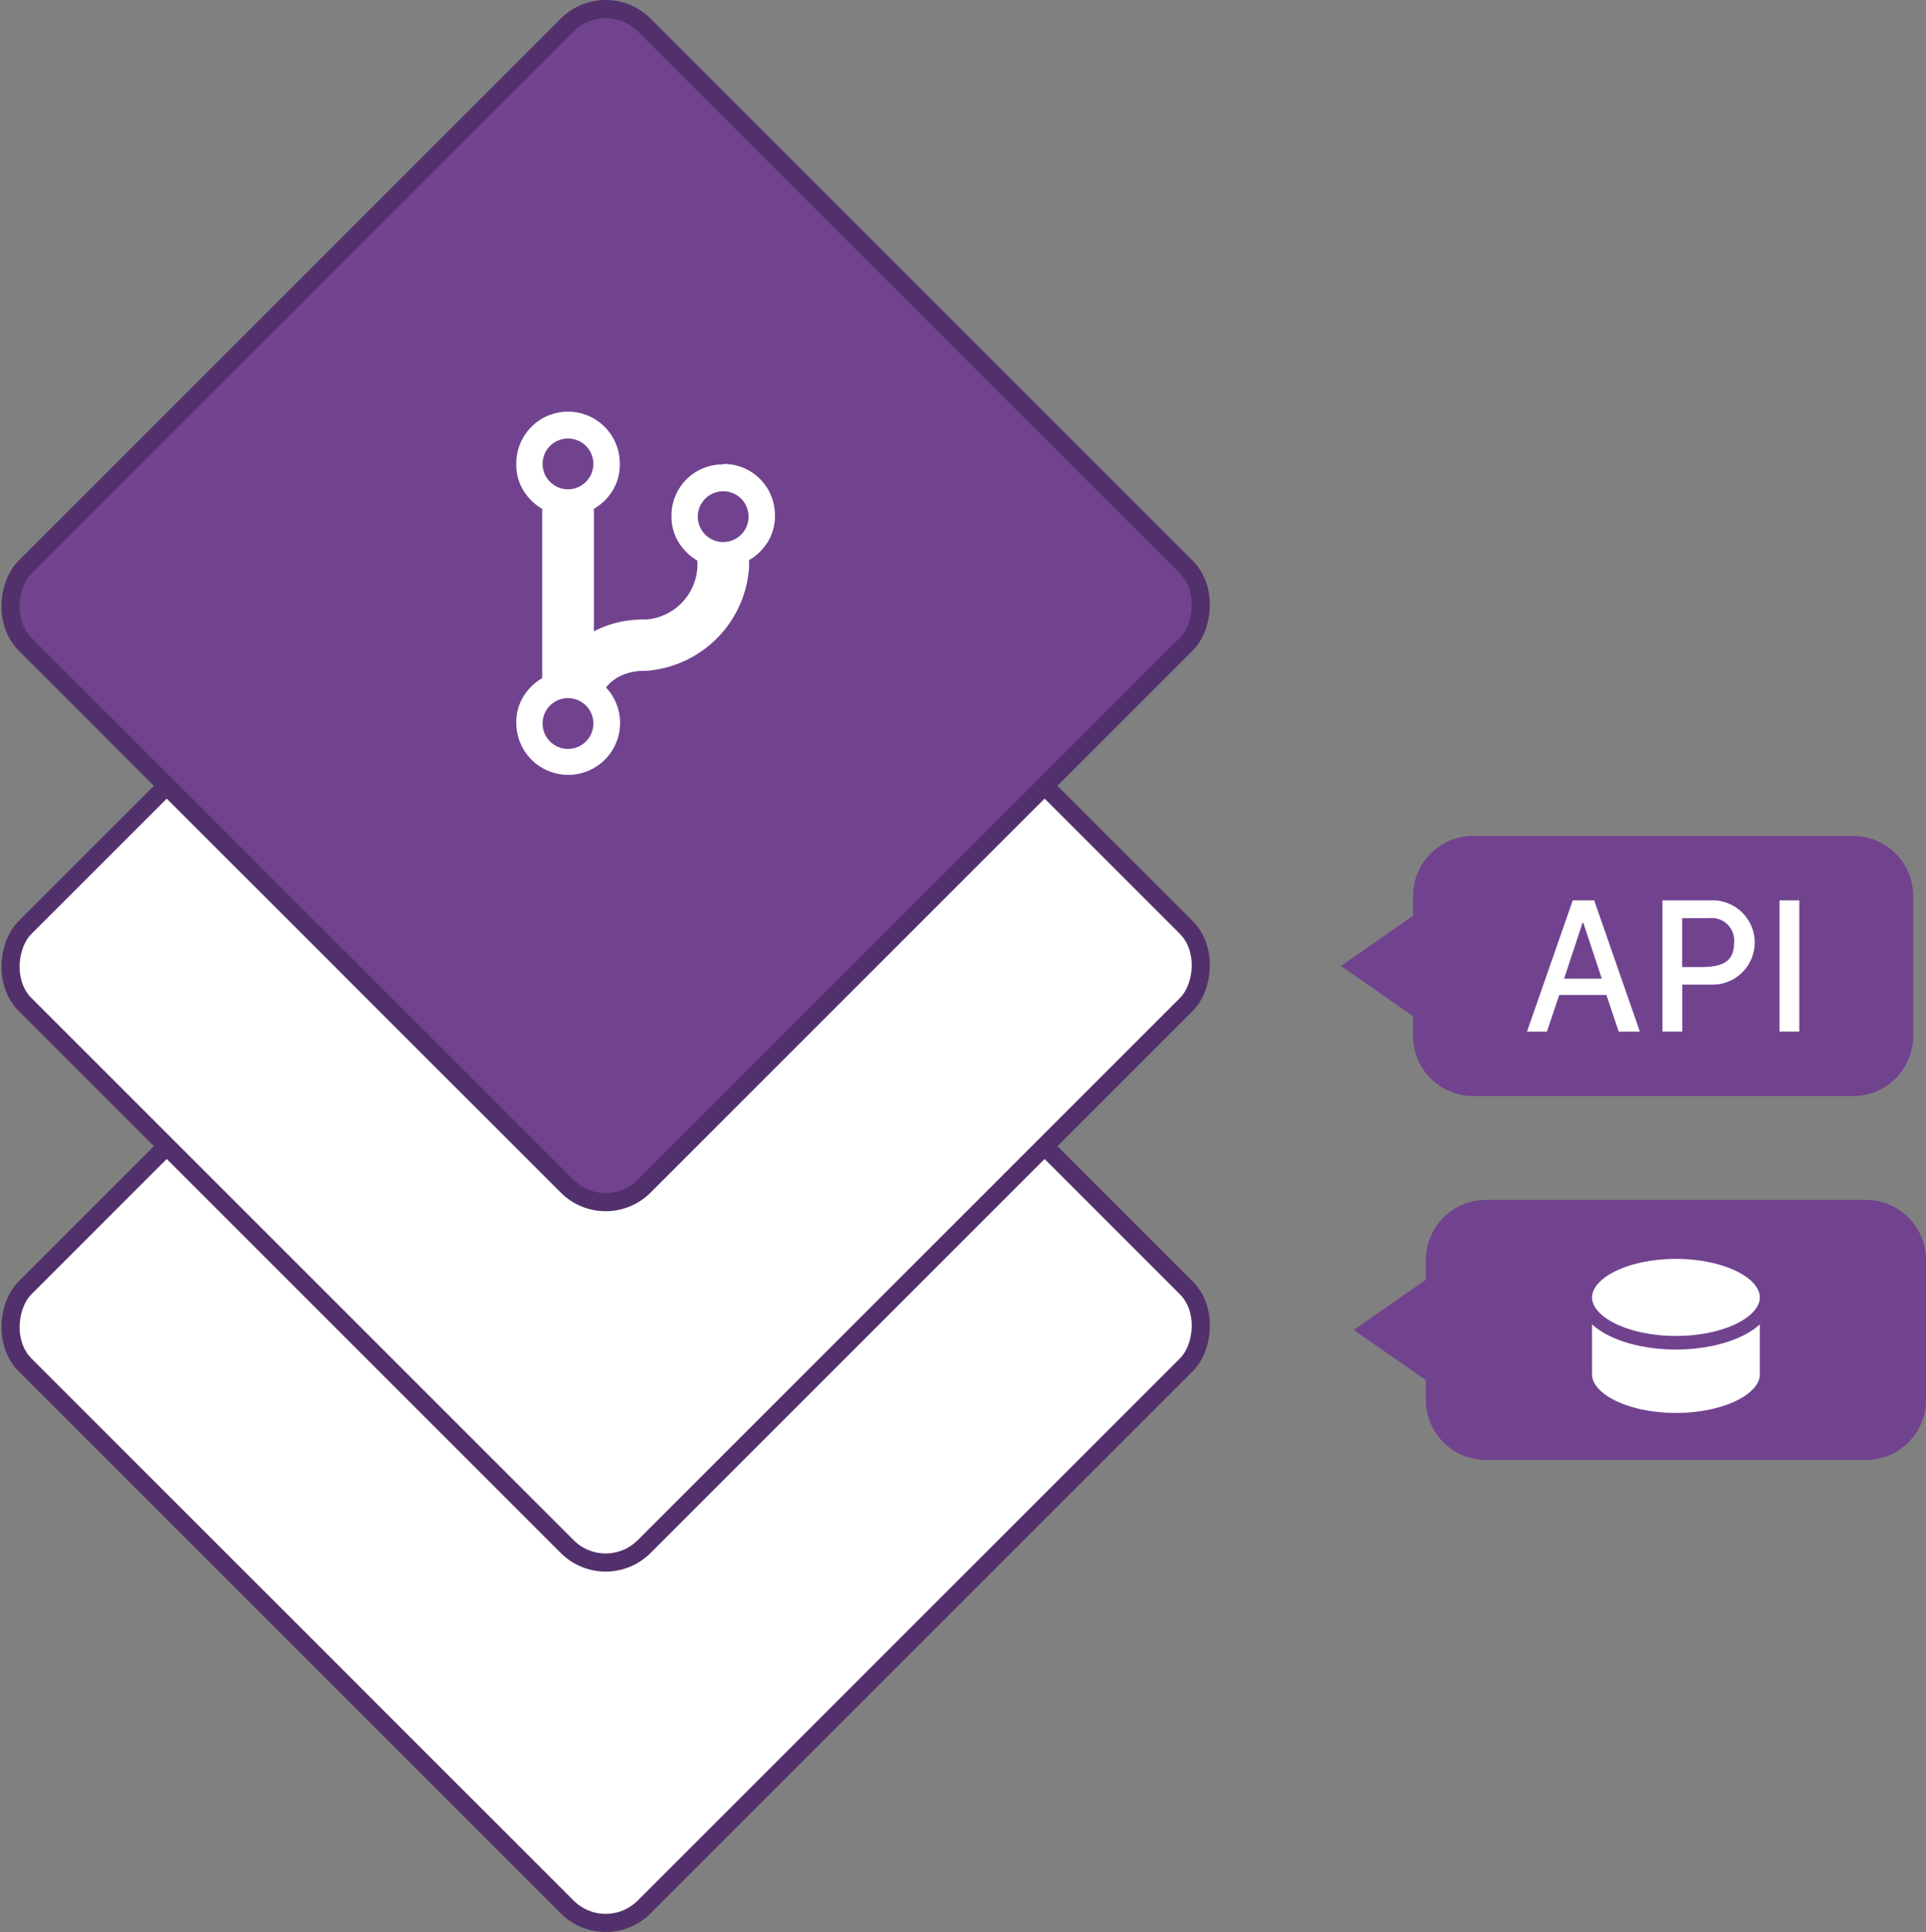 <svg id="package" xmlns="http://www.w3.org/2000/svg" viewBox="0 0 106.194 106.533"><rect x="0" y="0" width="106.194" height="106.533" fill="#808080" stroke="none"/><title>solution-stack</title><rect x="25.889" y="55.733" width="48.277" height="48.277" rx="3" ry="3" transform="translate(54.498 -18.714) rotate(45)" fill="#fff" stroke="#52306c" stroke-miterlimit="10"/><rect x="25.889" y="35.861" width="48.277" height="48.277" rx="3" ry="3" transform="translate(40.446 -24.535) rotate(45)" fill="#fff" stroke="#52306c" stroke-miterlimit="10"/><path d="M118.813,52.83H97.855a3.309,3.309,0,0,0-3.309,3.309V57.23L90.57,60l3.976,2.77v1.091a3.309,3.309,0,0,0,3.309,3.309h20.958a3.309,3.309,0,0,0,3.309-3.309V56.139A3.309,3.309,0,0,0,118.813,52.83Z" transform="translate(-16.633 -6.734)" fill="#71438f"/><path d="M119.518,72.9H98.56a3.309,3.309,0,0,0-3.309,3.309V77.3l-3.976,2.77,3.976,2.77v1.091a3.309,3.309,0,0,0,3.309,3.309h20.958a3.309,3.309,0,0,0,3.309-3.309V76.213A3.309,3.309,0,0,0,119.518,72.9Z" transform="translate(-16.633 -6.734)" fill="#71438f"/><path d="M104.039,78.276v4.246c0,1.381,2.239,2.5,5,2.5s5-1.119,5-2.5V78.276h-10Z" transform="translate(-16.633 -6.734)" fill="#fff" stroke="#71438f" stroke-miterlimit="10" stroke-width="0.75"/><path d="M100.827,63.619l2.524-7.237h1.181l2.519,7.237h-1.167l-0.679-2.02h-2.6l-0.679,2.02h-1.1Zm3.063-6-1.018,3.08h2.079l-1.018-3.08h-0.044Z" transform="translate(-16.633 -6.734)" fill="#fff"/><path d="M111.008,56.381a2.325,2.325,0,1,1,0,4.649h-1.622v2.588h-1.092V56.381h2.719Zm-1.627,3.68H110.4c1.16,0,1.845-.26,1.845-1.347a1.239,1.239,0,0,0-1.369-1.352h-1.495v2.7Z" transform="translate(-16.633 -6.734)" fill="#fff"/><path d="M114.749,63.619V56.381h1.092v7.237h-1.092Z" transform="translate(-16.633 -6.734)" fill="#fff"/><ellipse cx="92.406" cy="71.542" rx="5" ry="2.5" fill="#fff" stroke="#71438f" stroke-miterlimit="10" stroke-width="0.75"/><rect x="25.889" y="15.989" width="48.277" height="48.277" rx="3" ry="3" transform="translate(26.394 -30.355) rotate(45)" fill="#71438f" stroke="#52306c" stroke-miterlimit="10"/><path d="M56.508,32.318a2.816,2.816,0,0,1,2.852,2.853,2.7,2.7,0,0,1-.389,1.437,2.949,2.949,0,0,1-1.037,1.014v0.4a6.136,6.136,0,0,1-5.705,5.705,3.089,3.089,0,0,0-1.337.256,2.317,2.317,0,0,0-.847.657A2.861,2.861,0,1,1,45.1,46.582a2.69,2.69,0,0,1,.39-1.438,2.943,2.943,0,0,1,1.036-1.014V34.792a2.942,2.942,0,0,1-1.036-1.014,2.69,2.69,0,0,1-.39-1.438,2.853,2.853,0,1,1,5.705,0,2.694,2.694,0,0,1-.39,1.438,2.944,2.944,0,0,1-1.036,1.014v6.753a5.871,5.871,0,0,1,2.852-.647,3.068,3.068,0,0,0,2.853-2.852v-0.4a2.936,2.936,0,0,1-1.036-1.014,2.69,2.69,0,0,1-.39-1.437,2.816,2.816,0,0,1,2.852-2.853V32.318Zm-9.561-.981a1.4,1.4,0,1,0,2.006,0A1.4,1.4,0,0,0,46.948,31.338Zm2.006,16.269a1.4,1.4,0,1,0-2.006,0A1.4,1.4,0,0,0,48.953,47.606ZM57.511,36.2a1.4,1.4,0,1,0-2.006,0A1.4,1.4,0,0,0,57.511,36.2Z" transform="translate(-16.633 -6.734)" fill="#fff"/></svg>